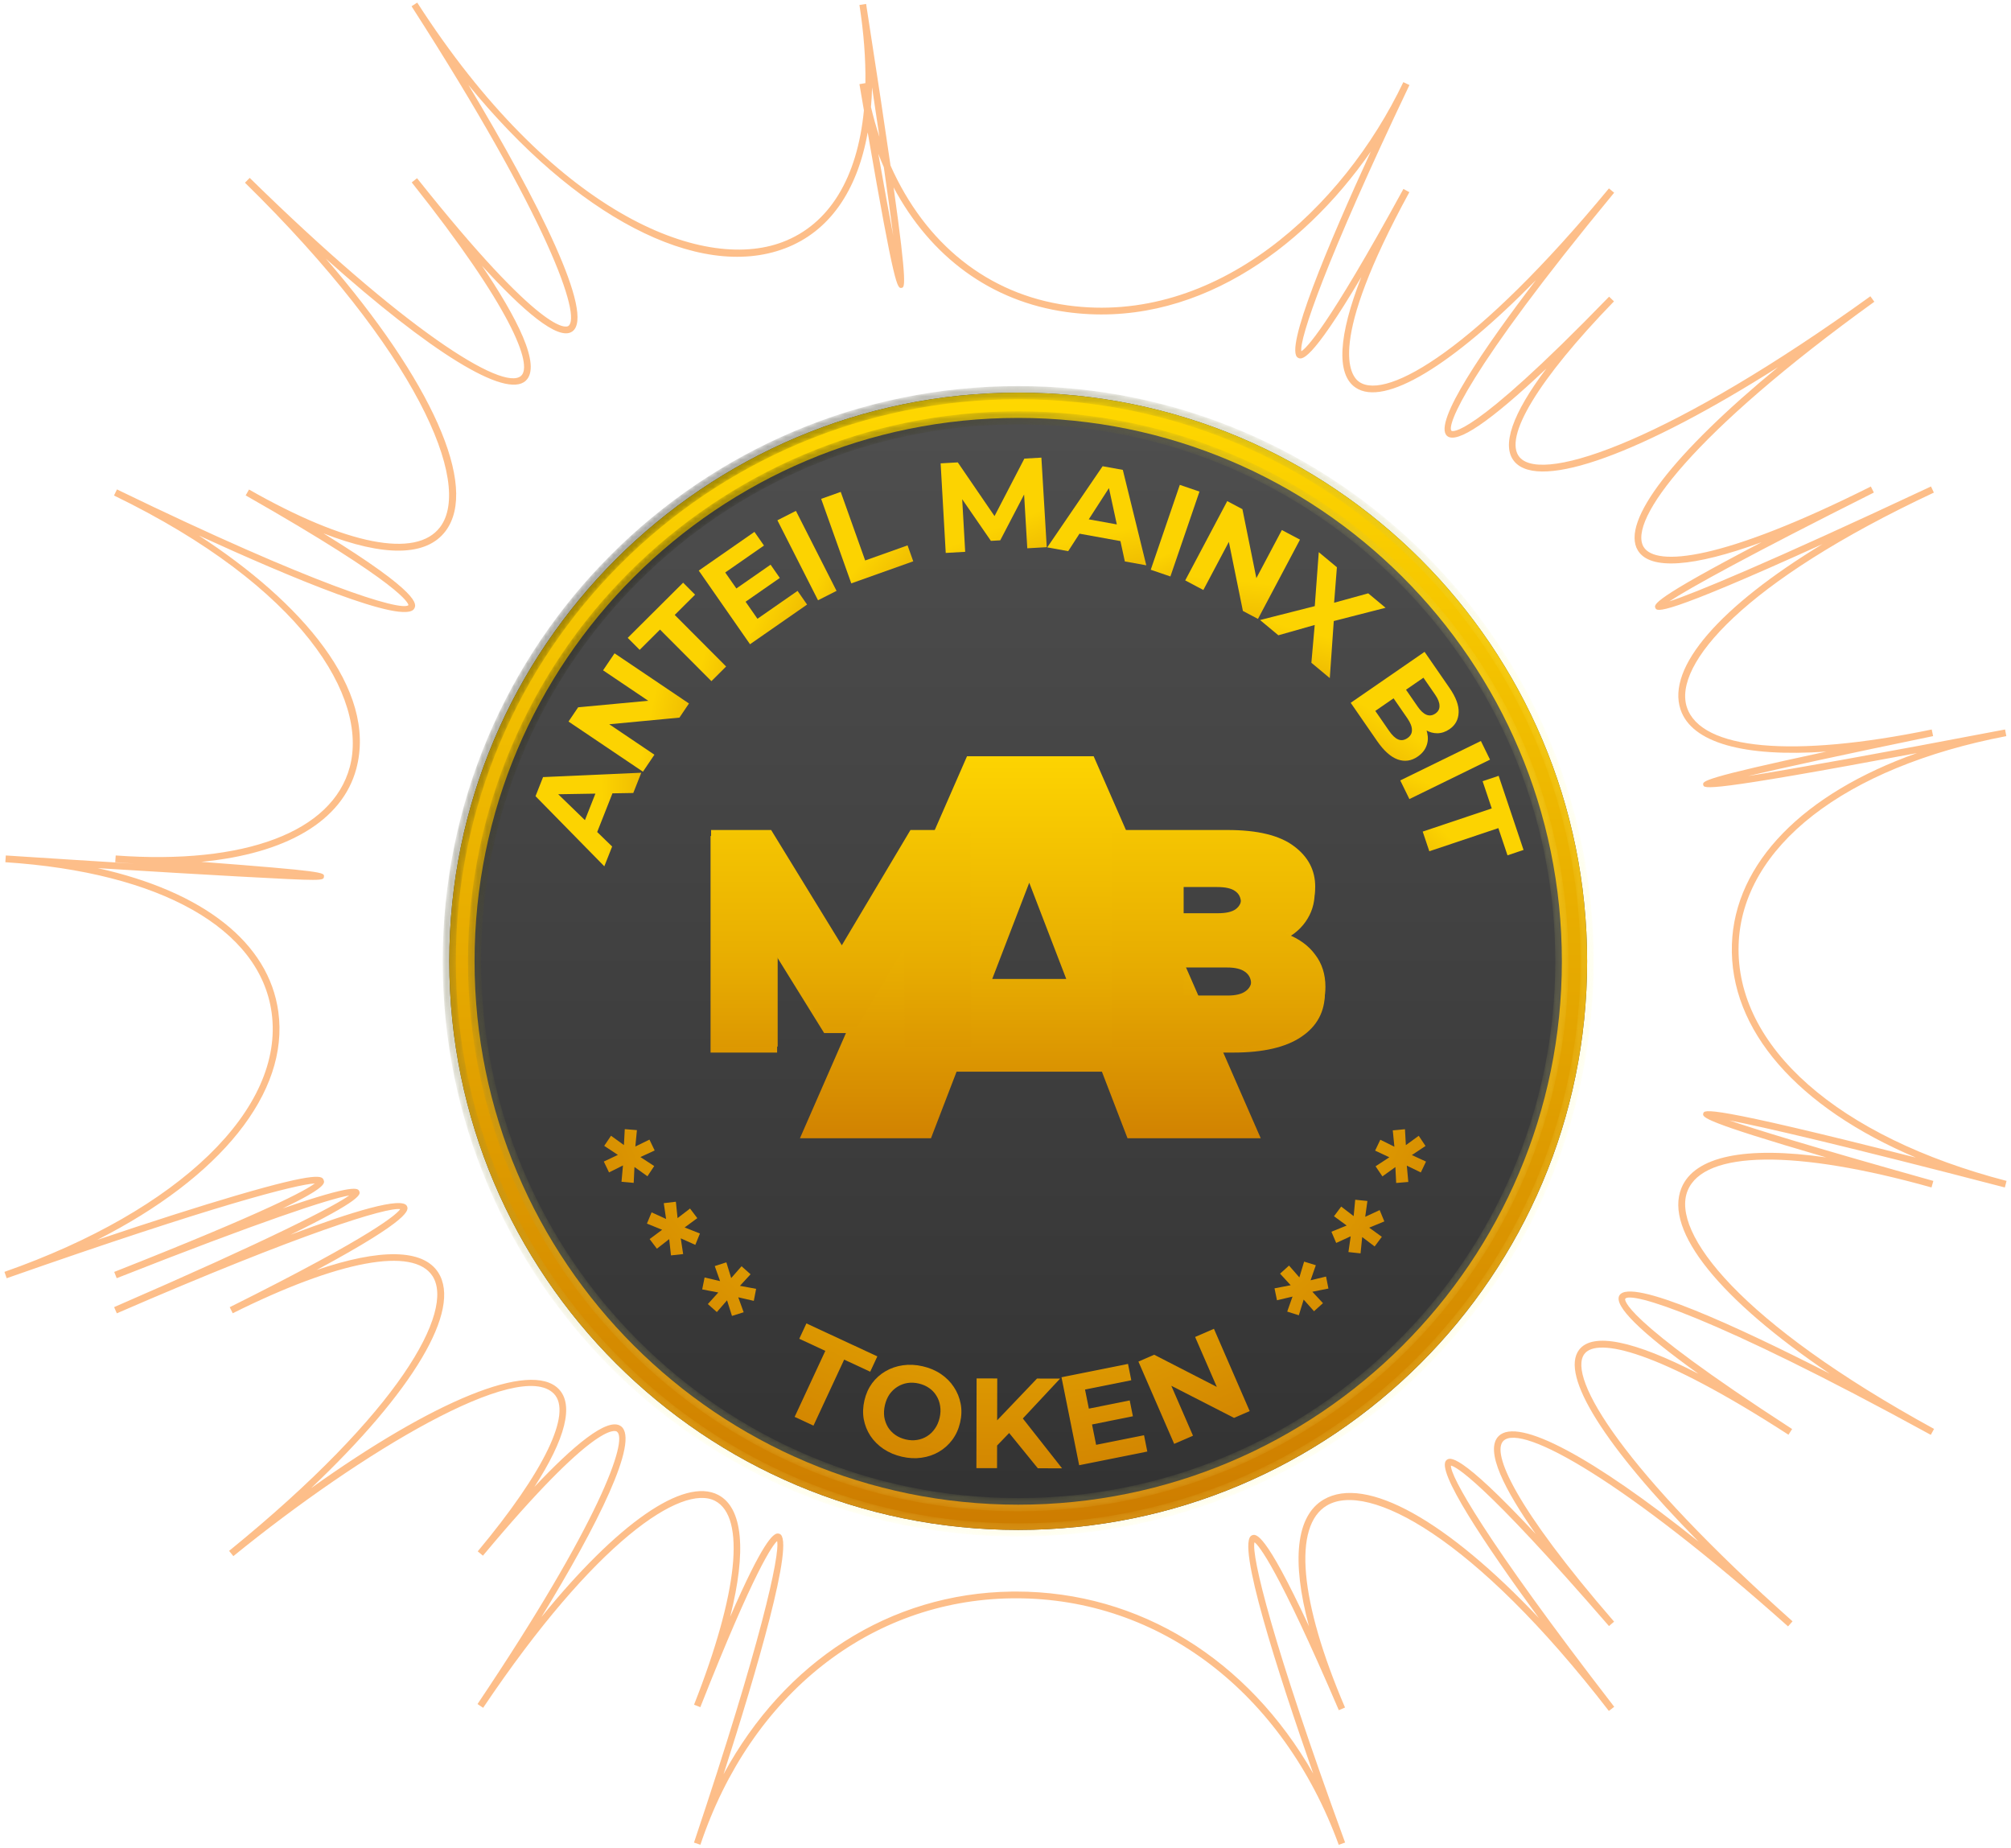 <svg width="444" height="408" viewBox="0 0 444 408" fill="none" xmlns="http://www.w3.org/2000/svg">
<path d="M224.805 337.732C294.178 337.732 350.415 281.532 350.415 212.205C350.415 142.878 294.178 86.677 224.805 86.677C155.433 86.677 99.195 142.878 99.195 212.205C99.195 281.532 155.433 337.732 224.805 337.732Z" fill="url(#paint0_linear_101_59)"/>
<path d="M350.415 212.205C350.415 281.531 294.178 337.732 224.806 337.732C155.433 337.732 99.195 281.531 99.195 212.205C99.195 142.877 155.433 86.677 224.806 86.677C294.178 86.677 350.415 142.877 350.415 212.205ZM104.775 212.205C104.775 278.451 158.514 332.156 224.806 332.156C291.096 332.156 344.835 278.451 344.835 212.205C344.835 145.957 291.096 92.253 224.806 92.253C158.514 92.253 104.775 145.957 104.775 212.205Z" fill="url(#paint1_linear_101_59)"/>
<mask id="mask0_101_59" style="mask-type:luminance" maskUnits="userSpaceOnUse" x="97" y="85" width="255" height="255">
<path d="M350.415 212.205C350.415 281.532 294.178 337.732 224.806 337.732C155.433 337.732 99.195 281.532 99.195 212.205C99.195 142.878 155.433 86.677 224.806 86.677C294.178 86.677 350.415 142.878 350.415 212.205ZM104.775 212.205C104.775 278.452 158.514 332.156 224.806 332.156C291.096 332.156 344.835 278.452 344.835 212.205C344.835 145.957 291.096 92.253 224.806 92.253C158.514 92.253 104.775 145.957 104.775 212.205Z" stroke="url(#paint2_linear_101_59)" stroke-width="2.907"/>
</mask>
<g mask="url(#mask0_101_59)">
<path d="M350.415 212.205C350.415 281.532 294.178 337.732 224.806 337.732C155.433 337.732 99.195 281.532 99.195 212.205C99.195 142.878 155.433 86.677 224.806 86.677C294.178 86.677 350.415 142.878 350.415 212.205ZM104.775 212.205C104.775 278.452 158.514 332.156 224.806 332.156C291.096 332.156 344.835 278.452 344.835 212.205C344.835 145.957 291.096 92.253 224.806 92.253C158.514 92.253 104.775 145.957 104.775 212.205Z" stroke="url(#paint3_linear_101_59)" stroke-width="2.907"/>
</g>
<g filter="url(#filter0_dd_101_59)">
<path d="M176.615 251.273L213.501 166.949H241.467L278.352 251.273H248.94L221.697 180.442H232.788L205.545 251.273H176.615ZM198.554 236.577L205.786 216.098H244.601L251.833 236.577H198.554Z" fill="url(#paint4_linear_101_59)"/>
<path d="M156.881 232.356V184.545H170.14L189.278 215.759H182.306L200.897 184.545H214.156L214.294 232.356H199.598L199.462 206.675H201.785L189.072 228.053H181.964L168.705 206.675H171.576V232.356H156.881Z" fill="url(#paint5_linear_101_59)"/>
<path d="M245.356 232.357V184.545H270.918C277.524 184.545 282.401 185.729 285.545 188.096C288.688 190.419 290.261 193.401 290.261 197.045C290.261 199.458 289.577 201.62 288.21 203.533C286.888 205.4 284.952 206.88 282.401 207.973C279.849 209.066 276.705 209.612 272.968 209.612L274.336 205.923C278.071 205.923 281.284 206.447 283.972 207.495C286.707 208.542 288.802 210.067 290.261 212.071C291.764 214.029 292.516 216.397 292.516 219.175C292.516 223.319 290.785 226.552 287.321 228.874C283.904 231.196 278.892 232.357 272.285 232.357H245.356ZM261.213 221.087H270.918C272.695 221.087 274.017 220.769 274.882 220.131C275.793 219.494 276.249 218.56 276.249 217.33C276.249 216.101 275.793 215.167 274.882 214.53C274.017 213.892 272.695 213.574 270.918 213.574H260.119V202.918H268.731C270.554 202.918 271.875 202.622 272.695 202.031C273.561 201.393 273.994 200.505 273.994 199.367C273.994 198.183 273.561 197.295 272.695 196.703C271.875 196.111 270.554 195.815 268.731 195.815H261.213V221.087Z" fill="url(#paint6_linear_101_59)"/>
</g>
<g filter="url(#filter1_d_101_59)">
<path d="M157 232.2V184.388H170.259L189.397 215.603H182.425L201.016 184.388H214.276L214.412 232.2H199.718L199.581 206.518H201.904L189.192 227.897H182.084L168.824 206.518H171.695V232.2H157Z" fill="url(#paint7_linear_101_59)"/>
<path d="M245.475 232.2V184.388H271.037C277.644 184.388 282.519 185.572 285.663 187.94C288.807 190.262 290.379 193.245 290.379 196.887C290.379 199.301 289.695 201.464 288.329 203.376C287.007 205.243 285.071 206.723 282.519 207.816C279.967 208.909 276.824 209.456 273.087 209.456L274.454 205.767C278.191 205.767 281.402 206.29 284.091 207.337C286.825 208.385 288.921 209.911 290.379 211.914C291.883 213.872 292.635 216.24 292.635 219.017C292.635 223.161 290.903 226.394 287.44 228.717C284.023 231.039 279.01 232.2 272.404 232.2H245.475ZM261.331 220.93H271.037C272.814 220.93 274.135 220.611 275.001 219.974C275.912 219.336 276.368 218.403 276.368 217.173C276.368 215.944 275.912 215.011 275.001 214.373C274.135 213.736 272.814 213.417 271.037 213.417H260.238V202.762H268.85C270.672 202.762 271.993 202.465 272.814 201.873C273.68 201.236 274.113 200.348 274.113 199.21C274.113 198.026 273.68 197.138 272.814 196.546C271.993 195.954 270.672 195.658 268.85 195.658H261.331V220.93Z" fill="url(#paint8_linear_101_59)"/>
</g>
<g filter="url(#filter2_dd_101_59)">
<path d="M133.426 191.238L118.236 175.755L119.9 171.544L141.587 170.58L139.82 175.053L120.884 175.37L121.55 173.686L135.152 186.869L133.426 191.238ZM131.098 185.574L128.306 183.165L132.049 173.691L135.745 173.811L131.098 185.574Z" fill="url(#paint9_linear_101_59)"/>
<path d="M141.952 170.354L125.521 159.282L127.643 156.138L146.01 154.423L144.982 155.948L133.151 147.975L135.684 144.222L152.115 155.295L150.01 158.415L131.626 160.153L132.655 158.628L144.485 166.602L141.952 170.354Z" fill="url(#paint10_linear_101_59)"/>
<path d="M157.07 150.366L145.72 138.982L141.228 143.455L138.59 140.81L150.824 128.628L153.462 131.274L148.969 135.747L160.319 147.131L157.07 150.366Z" fill="url(#paint11_linear_101_59)"/>
<path d="M162.3 130.1L170.132 124.655L172.169 127.581L164.337 133.026L162.3 130.1ZM167.235 136.595L176.089 130.439L178.191 133.458L165.595 142.216L154.277 125.958L166.572 117.411L168.673 120.43L160.121 126.376L167.235 136.595Z" fill="url(#paint12_linear_101_59)"/>
<path d="M180.608 132.51L171.639 114.85L175.728 112.775L184.698 130.435L180.608 132.51Z" fill="url(#paint13_linear_101_59)"/>
<path d="M187.95 128.78L181.301 110.124L185.621 108.586L191.017 123.724L200.378 120.392L201.632 123.91L187.95 128.78Z" fill="url(#paint14_linear_101_59)"/>
<path d="M208.805 122.061L207.678 102.288L211.465 102.072L220.684 115.547L218.677 115.661L226.164 101.236L229.923 101.021L231.107 120.791L226.81 121.036L226.03 107.846L226.821 107.801L220.84 119.279L218.777 119.396L211.388 108.68L212.349 108.625L213.101 121.816L208.805 122.061Z" fill="url(#paint15_linear_101_59)"/>
<path d="M231.217 120.833L243.444 102.92L247.901 103.727L253.085 124.794L248.349 123.937L244.339 105.44L246.122 105.763L235.842 121.67L231.217 120.833ZM236.32 117.444L238.139 114.237L248.168 116.054L248.773 119.7L236.32 117.444Z" fill="url(#paint16_linear_101_59)"/>
<path d="M254.068 125.772L260.486 107.034L264.825 108.519L258.408 127.256L254.068 125.772Z" fill="url(#paint17_linear_101_59)"/>
<path d="M261.68 128.125L270.956 110.623L274.308 112.398L277.962 130.469L276.336 129.608L283.015 117.007L287.018 119.126L277.741 136.627L274.414 134.866L270.736 116.782L272.361 117.643L265.682 130.244L261.68 128.125Z" fill="url(#paint18_linear_101_59)"/>
<path d="M278.199 136.871L292.267 133.3L290.129 135.866L291.166 121.89L295.169 125.222L294.406 134.934L292.713 133.561L302.086 130.98L305.915 134.167L292.518 137.597L294.619 135.075L293.6 149.692L289.533 146.306L290.433 136.119L292.043 137.459L282.246 140.239L278.199 136.871Z" fill="url(#paint19_linear_101_59)"/>
<path d="M298.217 155.147L314.526 143.896L320.027 151.859C321.442 153.908 322.115 155.713 322.046 157.273C321.988 158.849 321.322 160.076 320.048 160.954C319.194 161.543 318.303 161.848 317.377 161.869C316.466 161.878 315.588 161.636 314.743 161.142C313.897 160.648 313.147 159.928 312.493 158.981L313.753 158.764C314.462 159.789 314.918 160.815 315.123 161.843C315.344 162.859 315.278 163.81 314.925 164.695C314.584 165.594 313.94 166.372 312.992 167.025C311.594 167.99 310.119 168.194 308.566 167.639C307.027 167.072 305.519 165.718 304.039 163.575L298.217 155.147ZM303.649 156.935L306.688 161.335C307.364 162.313 308.029 162.943 308.682 163.226C309.362 163.513 310.052 163.416 310.751 162.933C311.434 162.462 311.762 161.857 311.735 161.12C311.733 160.388 311.394 159.533 310.719 158.555L307.486 153.875L310.235 151.978L313.018 156.006C313.65 156.922 314.288 157.513 314.932 157.78C315.601 158.052 316.261 157.963 316.914 157.513C317.551 157.073 317.853 156.498 317.821 155.787C317.815 155.081 317.495 154.27 316.862 153.354L314.273 149.605L303.649 156.935Z" fill="url(#paint20_linear_101_59)"/>
<path d="M309.158 172.281L326.959 163.574L328.975 167.691L311.174 176.398L309.158 172.281Z" fill="url(#paint21_linear_101_59)"/>
<path d="M314.111 183.574L329.356 178.459L327.337 172.451L330.88 171.263L336.376 187.624L332.834 188.813L330.815 182.805L315.571 187.919L314.111 183.574Z" fill="url(#paint22_linear_101_59)"/>
</g>
<g filter="url(#filter3_dd_101_59)">
<path d="M142.948 259.661L139.453 257.166L140.116 256.846L139.911 261.12L137.218 260.877L137.585 256.807L137.986 257.055L134.464 258.81L133.311 256.412L136.869 254.734L136.811 255.201L133.402 252.947L134.905 250.717L138.374 253.226L137.711 253.545L137.941 249.258L140.622 249.477L140.23 253.558L139.854 253.299L143.389 251.569L144.542 253.966L140.971 255.619L141.003 255.164L144.439 257.407L142.948 259.661Z" fill="url(#paint23_linear_101_59)"/>
</g>
<g filter="url(#filter4_dd_101_59)">
<path d="M153.518 274.806L149.599 273.05L150.186 272.606L150.831 276.836L148.142 277.13L147.696 273.069L148.138 273.231L145.034 275.649L143.428 273.528L146.584 271.178L146.62 271.647L142.832 270.112L143.864 267.63L147.761 269.402L147.174 269.846L146.551 265.599L149.223 265.283L149.646 269.361L149.227 269.181L152.348 266.786L153.954 268.908L150.78 271.235L150.722 270.782L154.533 272.301L153.518 274.806Z" fill="url(#paint24_linear_101_59)"/>
</g>
<g filter="url(#filter5_dd_101_59)">
<path d="M166.43 287.168L162.244 286.205L162.734 285.657L164.188 289.681L161.607 290.49L160.381 286.593L160.847 286.667L158.27 289.639L156.284 287.87L158.924 284.954L159.05 285.407L155.035 284.635L155.566 282L159.733 282.983L159.243 283.532L157.808 279.487L160.367 278.658L161.574 282.577L161.128 282.482L163.726 279.528L165.712 281.298L163.051 284.196L162.906 283.763L166.939 284.514L166.43 287.168Z" fill="url(#paint25_linear_101_59)"/>
</g>
<g filter="url(#filter6_dd_101_59)">
<path d="M175.444 312.778L182.22 298.204L176.469 295.534L178.043 292.146L193.705 299.419L192.131 302.806L186.379 300.135L179.603 314.709L175.444 312.778Z" fill="url(#paint26_linear_101_59)"/>
</g>
<g filter="url(#filter7_dd_101_59)">
<path d="M199.13 321.572C197.604 321.219 196.245 320.642 195.055 319.845C193.883 319.051 192.923 318.092 192.175 316.971C191.446 315.854 190.956 314.627 190.704 313.291C190.47 311.959 190.519 310.576 190.851 309.143C191.183 307.71 191.747 306.446 192.543 305.353C193.357 304.263 194.347 303.379 195.511 302.7C196.676 302.02 197.96 301.582 199.362 301.384C200.764 301.186 202.219 301.261 203.726 301.609C205.252 301.962 206.592 302.534 207.747 303.323C208.919 304.117 209.869 305.074 210.599 306.191C211.346 307.312 211.846 308.541 212.098 309.877C212.355 311.196 212.315 312.58 211.978 314.032C211.647 315.466 211.071 316.736 210.252 317.843C209.438 318.933 208.449 319.817 207.284 320.496C206.142 321.161 204.87 321.593 203.468 321.791C202.084 321.993 200.638 321.92 199.13 321.572ZM199.984 317.762C200.848 317.962 201.672 317.998 202.458 317.869C203.262 317.746 204.003 317.472 204.682 317.048C205.362 316.625 205.936 316.071 206.405 315.385C206.892 314.704 207.242 313.904 207.455 312.985C207.668 312.067 207.705 311.194 207.567 310.368C207.447 309.547 207.175 308.797 206.752 308.118C206.347 307.443 205.81 306.874 205.143 306.41C204.475 305.946 203.71 305.613 202.845 305.413C201.981 305.214 201.147 305.175 200.344 305.299C199.558 305.427 198.826 305.703 198.146 306.126C197.467 306.55 196.883 307.102 196.397 307.783C195.927 308.469 195.587 309.271 195.374 310.189C195.165 311.09 195.119 311.96 195.234 312.8C195.372 313.625 195.644 314.376 196.05 315.05C196.474 315.73 197.019 316.301 197.686 316.766C198.354 317.23 199.12 317.561 199.984 317.762Z" fill="url(#paint27_linear_101_59)"/>
</g>
<g filter="url(#filter8_dd_101_59)">
<path d="M219.69 319.573L219.447 314.282L228.955 304.316L234.051 304.327L225.48 313.503L222.925 316.214L219.69 319.573ZM215.574 324.09L215.62 304.285L220.178 304.296L220.132 324.101L215.574 324.09ZM229.136 324.121L222.106 315.476L225.114 312.229L234.487 324.133L229.136 324.121Z" fill="url(#paint28_linear_101_59)"/>
</g>
<g filter="url(#filter9_dd_101_59)">
<path d="M240.07 311.024L249.425 309.147L250.127 312.642L240.772 314.519L240.07 311.024ZM242.008 318.946L252.584 316.825L253.308 320.43L238.263 323.448L234.363 304.03L249.048 301.086L249.772 304.691L239.557 306.741L242.008 318.946Z" fill="url(#paint29_linear_101_59)"/>
</g>
<g filter="url(#filter10_dd_101_59)">
<path d="M259.242 318.736L251.348 300.57L254.828 299.059L271.236 307.484L269.548 308.217L263.865 295.137L268.02 293.334L275.913 311.5L272.459 312.999L256.025 304.586L257.713 303.853L263.397 316.933L259.242 318.736Z" fill="url(#paint30_linear_101_59)"/>
</g>
<g filter="url(#filter11_dd_101_59)">
<path d="M290.516 279.299L289.105 283.354L288.612 282.808L292.772 281.798L293.299 284.449L289.289 285.246L289.412 284.792L292.092 287.673L290.116 289.456L287.5 286.517L287.965 286.441L286.763 290.346L284.198 289.534L285.627 285.5L286.121 286.046L281.941 287.034L281.395 284.403L285.422 283.626L285.28 284.06L282.622 281.16L284.598 279.378L287.192 282.335L286.746 282.432L287.93 278.506L290.516 279.299Z" fill="url(#paint31_linear_101_59)"/>
</g>
<g filter="url(#filter12_dd_101_59)">
<path d="M301.904 265.119L301.316 269.371L300.725 268.932L304.608 267.127L305.643 269.625L301.866 271.191L301.899 270.721L305.09 273.023L303.502 275.157L300.362 272.786L300.802 272.62L300.388 276.685L297.714 276.391L298.326 272.155L298.917 272.594L295.011 274.381L293.959 271.907L297.758 270.359L297.703 270.811L294.528 268.487L296.117 266.353L299.241 268.745L298.822 268.928L299.214 264.846L301.904 265.119Z" fill="url(#paint32_linear_101_59)"/>
</g>
<g filter="url(#filter13_dd_101_59)">
<path d="M310.197 249.275L310.437 253.56L309.773 253.243L313.237 250.727L314.733 252.978L311.328 255.24L311.27 254.773L314.844 256.418L313.697 258.818L310.158 257.096L310.56 256.849L310.936 260.917L308.256 261.142L308.04 256.868L308.704 257.185L305.215 259.69L303.707 257.464L307.136 255.213L307.17 255.668L303.607 253.998L304.755 251.599L308.282 253.345L307.906 253.606L307.505 249.525L310.197 249.275Z" fill="url(#paint33_linear_101_59)"/>
</g>
<path d="M295.578 407.25C283.272 373.601 256.026 352.826 224.324 352.826C223.996 352.826 223.673 352.828 223.343 352.832C192.079 353.254 165.751 374.099 154.637 407.23L153.222 406.756C168.002 362.694 172.236 343.203 171.577 340.196C170.613 341.058 166.722 346.201 154.623 376.857L153.236 376.31C162.941 351.712 164.682 334.894 157.891 331.327C150.587 327.492 131.438 340.142 106.67 376.999L105.43 376.167C132.517 335.859 138.691 317.896 136.219 316.041C135.787 315.721 131.358 313.782 106.625 343.416L105.478 342.461C120.157 324.876 126.434 311.862 122.273 307.646C114.588 299.842 80.08 320.308 51.523 343.518L50.581 342.359C88.461 311.575 100.419 289.335 95.497 281.7C91.285 275.168 74.793 278.231 51.383 289.902L50.718 288.565C83.053 272.443 87.695 267.919 88.358 266.92C85.571 266.421 67.19 271.96 25.79 289.918L25.195 288.549C60.246 273.345 73.768 266.275 77.104 263.901C72.847 264.595 57.635 269.597 25.766 282.162L25.219 280.775C59.474 267.27 67.588 262.693 69.503 261.248C65.562 261.459 47.866 265.893 1.474 282.172L0.982 280.765C39.72 267.171 62.875 244.714 59.975 223.553C57.432 204.987 35.453 192.57 1.181 190.335L1.279 188.846C12.007 189.546 21.441 190.142 29.617 190.641C28.27 190.542 26.878 190.438 25.439 190.335L25.549 188.846C54.074 190.932 73.38 183.643 77.222 169.339C81.326 154.045 66.822 129.576 25.171 109.384L25.822 108.039C69.66 129.293 88.55 135.008 90.175 133.593C90.169 133.286 89.414 129.377 54.241 109.36L54.98 108.063C76.519 120.323 91.902 123.346 97.171 116.354C104.449 106.711 91.988 77.501 54.088 40.334L55.133 39.269C89.209 72.689 111.069 86.537 115.05 82.961C117.683 80.588 112.94 67.982 90.905 40.266L92.075 39.337C119.924 74.363 125.015 72.307 125.497 71.95C128.341 69.914 121.455 48.952 90.865 1.384L92.119 0.575C121.763 46.673 154.723 60.295 172.791 53.428C183.127 49.504 189.281 39.289 190.74 24.36C190.425 22.521 190.097 20.59 189.752 18.576L191.07 18.353C191.148 13.069 190.714 7.297 189.752 1.097L191.225 0.868C193.612 16.223 195.355 27.809 196.615 36.55C204.292 53.807 218.087 64.958 235.641 67.402C268.481 71.964 296.571 45.949 309.836 18.132L311.186 18.773C292.678 57.582 286.848 74.882 287.318 77.533C288.299 76.97 292.885 72.766 309.856 41.709L311.166 42.424C292.891 75.865 298.093 82.947 300.122 84.324C306.238 88.458 326.087 76.864 355.23 41.59L356.38 42.543C323.544 82.288 319.356 94.103 320.481 95.108C320.524 95.138 324.103 97.633 355.269 65.49L356.342 66.527C339.6 83.795 331.815 96.662 335.517 100.943C340.758 107.006 369.673 96.608 412.953 65.404L413.827 66.612C373.791 95.482 359.358 114.903 362.89 120.733C365.539 125.11 380.115 123.91 413.054 107.398L413.723 108.731C386.577 122.339 373.075 129.779 368.573 132.751C373.996 130.995 390.096 124.377 426.336 107.388L426.969 108.741C384.965 128.432 369.319 146.737 372.446 156.143C375.571 165.545 395.778 167.378 426.499 161.037L426.802 162.498C406.618 166.662 393.567 169.514 385.942 171.309C396.011 169.713 414.665 166.393 442.686 161.035L442.967 162.5C407.217 169.337 384.571 186.973 383.864 208.53C383.128 231.023 405.794 251.008 443.017 260.686L442.64 262.133C407.274 252.936 389.471 248.816 381.812 247.325C387.328 249.218 399.59 253.042 426.855 260.692L426.451 262.131C396.364 253.686 376.229 253.945 372.609 262.828C368.823 272.103 384.177 291.968 427.011 315.434L426.294 316.744C377.674 290.107 359.827 285.008 358.82 286.726C358.798 286.762 357.162 290.539 395.679 315.462L394.867 316.714C365.918 297.983 352.614 295.209 349.826 298.873C345.877 304.055 358.569 324.739 395.77 357.91L394.775 359.026C358.786 326.932 335.935 314.14 331.933 318.069C329.292 320.673 334.323 332.525 356.368 357.981L355.242 358.956C327.047 326.401 321.319 323.712 320.351 323.537C320.178 325.686 327.379 339.201 356.396 376.776L355.214 377.689C325.313 338.966 302 327.028 292.99 332.322C285.411 336.772 286.896 353.453 296.963 376.939L295.592 377.526C281.988 345.785 277.9 341.135 276.976 340.456C276.226 343.235 280.833 362.599 296.979 406.74L295.578 407.25ZM171.714 338.52C171.881 338.52 172.015 338.568 172.132 338.611C175.639 339.891 166.907 369.388 159.758 391.64C173.215 366.778 196.478 351.706 223.323 351.344C223.657 351.338 223.994 351.336 224.326 351.336C251.562 351.336 275.553 366.321 289.937 391.508C282.207 369.447 272.8 340.363 276.393 338.936C277.281 338.582 279.169 337.861 288.998 358.994C285.107 344.481 286.146 334.611 292.236 331.032C301.587 325.543 319.575 335.789 339.753 357.175C327.791 340.831 316.818 324.405 319.366 322.321C320.071 321.745 321.896 320.257 339.056 338.613C332.329 329.08 327.674 320.171 330.888 317.007C335.181 312.781 351.735 321.7 375.019 340.313C354.447 319.425 344.356 303.592 348.642 297.969C351.633 294.044 360.763 295.937 374.97 303.259C362.064 293.99 356.215 288.191 357.542 285.961C359.965 281.895 383.95 293.003 403.943 303.214C379.846 286.945 367.367 271.739 371.232 262.265C374.106 255.217 385.407 252.942 403.196 255.5C375.612 247.455 375.839 246.611 376.06 245.789C376.285 244.959 376.634 243.763 422.992 255.539C396.911 244.495 381.759 227.374 382.38 208.486C382.969 190.472 398.175 175.144 423.231 166.242C376.393 175.005 376.218 174.117 376.048 173.258C375.885 172.436 375.758 171.803 403.224 165.917C385.074 167.177 373.487 163.987 371.035 156.615C367.93 147.276 379.822 133.819 402.352 120.124C366.535 136.385 365.854 134.976 365.498 134.239C365.125 133.475 364.606 132.398 388.928 119.698C373.901 125.197 364.286 125.924 361.613 121.507C357.743 115.12 369.564 99.988 392.554 81.056C362.737 99.976 340 108.411 334.385 101.919C331.396 98.461 333.883 91.354 341.413 81.357C328.967 93.125 321.609 98.119 319.481 96.218C316.281 93.354 327.825 76.614 339.094 61.851C320.698 80.624 305.639 89.879 299.282 85.556C294.971 82.638 295.506 74.052 300.558 61.163C289.197 80.306 287.364 79.382 286.587 78.978C283.395 77.348 293.249 53.958 302.663 33.438C287.401 55.459 263.082 72.737 235.43 68.875C218.807 66.562 205.466 56.7 197.296 41.371C200.377 63.334 199.728 63.438 199.051 63.547C198.128 63.702 197.535 63.734 191.574 29.232C189.285 42.195 183.069 51.122 173.316 54.824C154.106 62.116 126.934 47.587 103.42 18.743C118.845 44.426 131.438 69.532 126.365 73.164C123.264 75.398 115.275 68.396 106.412 58.669C114.001 69.904 119.697 80.783 116.051 84.069C111.62 88.072 95.011 77.716 71.949 57.108C95.158 83.94 105.832 107.356 98.363 117.254C94.131 122.859 84.789 122.956 71.418 117.742C93.162 131.115 91.93 133.451 91.472 134.319C89.46 138.14 63.747 127.305 43.934 118.231C66.454 132.854 83.374 152.17 78.661 169.725C75.57 181.239 63.194 188.454 44.435 190.249C71.605 192.311 71.589 192.604 71.527 193.469C71.458 194.464 71.46 194.504 52.832 193.493C44.559 193.043 33.954 192.414 21.576 191.64C44.865 196.815 59.358 208.076 61.452 223.352C63.902 241.241 48.639 259.928 21.457 273.715C33.574 269.631 43.997 266.299 52.187 263.897C70.709 258.465 71.145 259.663 71.468 260.529C71.695 261.14 72.069 262.143 62.418 266.763C78.581 261.186 79.057 262.328 79.329 262.989C79.588 263.616 80.078 264.806 64.139 272.571C77.795 267.44 88.835 264.088 89.844 266.243C90.22 267.051 91.106 268.944 69.913 280.355C83.913 275.576 93.379 275.668 96.749 280.894C102.069 289.15 91.048 307.33 68.679 328.517C95.749 309.173 117.126 300.312 123.329 306.597C126.771 310.084 124.866 317.57 118.001 328.22C126.418 319.293 134.181 312.67 137.108 314.847C141.282 317.978 131.898 336.756 119.546 356.954C136.161 336.482 150.931 325.989 158.58 330.005C164.025 332.867 164.859 342.355 161.217 356.887C168.404 340.369 170.687 338.52 171.714 338.52ZM193.924 33.971C195.274 41.644 196.356 47.549 197.2 51.94C196.697 48.031 196.012 43.027 195.134 36.899C194.714 35.945 194.31 34.964 193.924 33.971ZM192.3 23.631C192.837 25.894 193.458 28.088 194.163 30.207C193.669 26.844 193.128 23.203 192.541 19.296C192.501 20.777 192.421 22.224 192.3 23.631Z" fill="#FD7E14" fill-opacity="0.5"/>
<defs>
<filter id="filter0_dd_101_59" x="155.718" y="165.786" width="137.96" height="86.65" filterUnits="userSpaceOnUse" color-interpolation-filters="sRGB">
<feFlood flood-opacity="0" result="BackgroundImageFix"/>
<feColorMatrix in="SourceAlpha" type="matrix" values="0 0 0 0 0 0 0 0 0 0 0 0 0 0 0 0 0 0 127 0" result="hardAlpha"/>
<feOffset dx="-0.872" dy="-0.872"/>
<feGaussianBlur stdDeviation="0.145"/>
<feComposite in2="hardAlpha" operator="out"/>
<feColorMatrix type="matrix" values="0 0 0 0 1 0 0 0 0 1 0 0 0 0 0.333 0 0 0 1 0"/>
<feBlend mode="normal" in2="BackgroundImageFix" result="effect1_dropShadow_101_59"/>
<feColorMatrix in="SourceAlpha" type="matrix" values="0 0 0 0 0 0 0 0 0 0 0 0 0 0 0 0 0 0 127 0" result="hardAlpha"/>
<feOffset dx="0.872" dy="0.872"/>
<feGaussianBlur stdDeviation="0.145"/>
<feComposite in2="hardAlpha" operator="out"/>
<feColorMatrix type="matrix" values="0 0 0 0 0 0 0 0 0 0 0 0 0 0 0 0 0 0 1 0"/>
<feBlend mode="normal" in2="effect1_dropShadow_101_59" result="effect2_dropShadow_101_59"/>
<feBlend mode="normal" in="SourceGraphic" in2="effect2_dropShadow_101_59" result="shape"/>
</filter>
<filter id="filter1_d_101_59" x="155.256" y="181.481" width="139.123" height="51.3" filterUnits="userSpaceOnUse" color-interpolation-filters="sRGB">
<feFlood flood-opacity="0" result="BackgroundImageFix"/>
<feColorMatrix in="SourceAlpha" type="matrix" values="0 0 0 0 0 0 0 0 0 0 0 0 0 0 0 0 0 0 127 0" result="hardAlpha"/>
<feOffset dy="-1.163"/>
<feGaussianBlur stdDeviation="0.872"/>
<feComposite in2="hardAlpha" operator="out"/>
<feColorMatrix type="matrix" values="0 0 0 0 0 0 0 0 0 0 0 0 0 0 0 0 0 0 0.25 0"/>
<feBlend mode="normal" in2="BackgroundImageFix" result="effect1_dropShadow_101_59"/>
<feBlend mode="normal" in="SourceGraphic" in2="effect1_dropShadow_101_59" result="shape"/>
</filter>
<filter id="filter2_dd_101_59" x="117.073" y="99.859" width="220.466" height="92.543" filterUnits="userSpaceOnUse" color-interpolation-filters="sRGB">
<feFlood flood-opacity="0" result="BackgroundImageFix"/>
<feColorMatrix in="SourceAlpha" type="matrix" values="0 0 0 0 0 0 0 0 0 0 0 0 0 0 0 0 0 0 127 0" result="hardAlpha"/>
<feOffset dx="-0.872" dy="-0.872"/>
<feGaussianBlur stdDeviation="0.145"/>
<feComposite in2="hardAlpha" operator="out"/>
<feColorMatrix type="matrix" values="0 0 0 0 1 0 0 0 0 1 0 0 0 0 0.333 0 0 0 1 0"/>
<feBlend mode="normal" in2="BackgroundImageFix" result="effect1_dropShadow_101_59"/>
<feColorMatrix in="SourceAlpha" type="matrix" values="0 0 0 0 0 0 0 0 0 0 0 0 0 0 0 0 0 0 127 0" result="hardAlpha"/>
<feOffset dx="0.872" dy="0.872"/>
<feGaussianBlur stdDeviation="0.145"/>
<feComposite in2="hardAlpha" operator="out"/>
<feColorMatrix type="matrix" values="0 0 0 0 0 0 0 0 0 0 0 0 0 0 0 0 0 0 1 0"/>
<feBlend mode="normal" in2="effect1_dropShadow_101_59" result="effect2_dropShadow_101_59"/>
<feBlend mode="normal" in="SourceGraphic" in2="effect2_dropShadow_101_59" result="shape"/>
</filter>
<filter id="filter3_dd_101_59" x="132.148" y="248.095" width="13.557" height="14.188" filterUnits="userSpaceOnUse" color-interpolation-filters="sRGB">
<feFlood flood-opacity="0" result="BackgroundImageFix"/>
<feColorMatrix in="SourceAlpha" type="matrix" values="0 0 0 0 0 0 0 0 0 0 0 0 0 0 0 0 0 0 127 0" result="hardAlpha"/>
<feOffset dx="-0.872" dy="-0.872"/>
<feGaussianBlur stdDeviation="0.145"/>
<feComposite in2="hardAlpha" operator="out"/>
<feColorMatrix type="matrix" values="0 0 0 0 1 0 0 0 0 1 0 0 0 0 0.333 0 0 0 1 0"/>
<feBlend mode="normal" in2="BackgroundImageFix" result="effect1_dropShadow_101_59"/>
<feColorMatrix in="SourceAlpha" type="matrix" values="0 0 0 0 0 0 0 0 0 0 0 0 0 0 0 0 0 0 127 0" result="hardAlpha"/>
<feOffset dx="0.872" dy="0.872"/>
<feGaussianBlur stdDeviation="0.145"/>
<feComposite in2="hardAlpha" operator="out"/>
<feColorMatrix type="matrix" values="0 0 0 0 0 0 0 0 0 0 0 0 0 0 0 0 0 0 1 0"/>
<feBlend mode="normal" in2="effect1_dropShadow_101_59" result="effect2_dropShadow_101_59"/>
<feBlend mode="normal" in="SourceGraphic" in2="effect2_dropShadow_101_59" result="shape"/>
</filter>
<filter id="filter4_dd_101_59" x="141.669" y="264.12" width="14.027" height="14.173" filterUnits="userSpaceOnUse" color-interpolation-filters="sRGB">
<feFlood flood-opacity="0" result="BackgroundImageFix"/>
<feColorMatrix in="SourceAlpha" type="matrix" values="0 0 0 0 0 0 0 0 0 0 0 0 0 0 0 0 0 0 127 0" result="hardAlpha"/>
<feOffset dx="-0.872" dy="-0.872"/>
<feGaussianBlur stdDeviation="0.145"/>
<feComposite in2="hardAlpha" operator="out"/>
<feColorMatrix type="matrix" values="0 0 0 0 1 0 0 0 0 1 0 0 0 0 0.333 0 0 0 1 0"/>
<feBlend mode="normal" in2="BackgroundImageFix" result="effect1_dropShadow_101_59"/>
<feColorMatrix in="SourceAlpha" type="matrix" values="0 0 0 0 0 0 0 0 0 0 0 0 0 0 0 0 0 0 127 0" result="hardAlpha"/>
<feOffset dx="0.872" dy="0.872"/>
<feGaussianBlur stdDeviation="0.145"/>
<feComposite in2="hardAlpha" operator="out"/>
<feColorMatrix type="matrix" values="0 0 0 0 0 0 0 0 0 0 0 0 0 0 0 0 0 0 1 0"/>
<feBlend mode="normal" in2="effect1_dropShadow_101_59" result="effect2_dropShadow_101_59"/>
<feBlend mode="normal" in="SourceGraphic" in2="effect2_dropShadow_101_59" result="shape"/>
</filter>
<filter id="filter5_dd_101_59" x="153.872" y="277.495" width="14.23" height="14.158" filterUnits="userSpaceOnUse" color-interpolation-filters="sRGB">
<feFlood flood-opacity="0" result="BackgroundImageFix"/>
<feColorMatrix in="SourceAlpha" type="matrix" values="0 0 0 0 0 0 0 0 0 0 0 0 0 0 0 0 0 0 127 0" result="hardAlpha"/>
<feOffset dx="-0.872" dy="-0.872"/>
<feGaussianBlur stdDeviation="0.145"/>
<feComposite in2="hardAlpha" operator="out"/>
<feColorMatrix type="matrix" values="0 0 0 0 1 0 0 0 0 1 0 0 0 0 0.333 0 0 0 1 0"/>
<feBlend mode="normal" in2="BackgroundImageFix" result="effect1_dropShadow_101_59"/>
<feColorMatrix in="SourceAlpha" type="matrix" values="0 0 0 0 0 0 0 0 0 0 0 0 0 0 0 0 0 0 127 0" result="hardAlpha"/>
<feOffset dx="0.872" dy="0.872"/>
<feGaussianBlur stdDeviation="0.145"/>
<feComposite in2="hardAlpha" operator="out"/>
<feColorMatrix type="matrix" values="0 0 0 0 0 0 0 0 0 0 0 0 0 0 0 0 0 0 1 0"/>
<feBlend mode="normal" in2="effect1_dropShadow_101_59" result="effect2_dropShadow_101_59"/>
<feBlend mode="normal" in="SourceGraphic" in2="effect2_dropShadow_101_59" result="shape"/>
</filter>
<filter id="filter6_dd_101_59" x="174.281" y="290.983" width="20.587" height="24.889" filterUnits="userSpaceOnUse" color-interpolation-filters="sRGB">
<feFlood flood-opacity="0" result="BackgroundImageFix"/>
<feColorMatrix in="SourceAlpha" type="matrix" values="0 0 0 0 0 0 0 0 0 0 0 0 0 0 0 0 0 0 127 0" result="hardAlpha"/>
<feOffset dx="-0.872" dy="-0.872"/>
<feGaussianBlur stdDeviation="0.145"/>
<feComposite in2="hardAlpha" operator="out"/>
<feColorMatrix type="matrix" values="0 0 0 0 1 0 0 0 0 1 0 0 0 0 0.333 0 0 0 1 0"/>
<feBlend mode="normal" in2="BackgroundImageFix" result="effect1_dropShadow_101_59"/>
<feColorMatrix in="SourceAlpha" type="matrix" values="0 0 0 0 0 0 0 0 0 0 0 0 0 0 0 0 0 0 127 0" result="hardAlpha"/>
<feOffset dx="0.872" dy="0.872"/>
<feGaussianBlur stdDeviation="0.145"/>
<feComposite in2="hardAlpha" operator="out"/>
<feColorMatrix type="matrix" values="0 0 0 0 0 0 0 0 0 0 0 0 0 0 0 0 0 0 1 0"/>
<feBlend mode="normal" in2="effect1_dropShadow_101_59" result="effect2_dropShadow_101_59"/>
<feBlend mode="normal" in="SourceGraphic" in2="effect2_dropShadow_101_59" result="shape"/>
</filter>
<filter id="filter7_dd_101_59" x="189.396" y="300.113" width="24.032" height="22.952" filterUnits="userSpaceOnUse" color-interpolation-filters="sRGB">
<feFlood flood-opacity="0" result="BackgroundImageFix"/>
<feColorMatrix in="SourceAlpha" type="matrix" values="0 0 0 0 0 0 0 0 0 0 0 0 0 0 0 0 0 0 127 0" result="hardAlpha"/>
<feOffset dx="-0.872" dy="-0.872"/>
<feGaussianBlur stdDeviation="0.145"/>
<feComposite in2="hardAlpha" operator="out"/>
<feColorMatrix type="matrix" values="0 0 0 0 1 0 0 0 0 1 0 0 0 0 0.333 0 0 0 1 0"/>
<feBlend mode="normal" in2="BackgroundImageFix" result="effect1_dropShadow_101_59"/>
<feColorMatrix in="SourceAlpha" type="matrix" values="0 0 0 0 0 0 0 0 0 0 0 0 0 0 0 0 0 0 127 0" result="hardAlpha"/>
<feOffset dx="0.872" dy="0.872"/>
<feGaussianBlur stdDeviation="0.145"/>
<feComposite in2="hardAlpha" operator="out"/>
<feColorMatrix type="matrix" values="0 0 0 0 0 0 0 0 0 0 0 0 0 0 0 0 0 0 1 0"/>
<feBlend mode="normal" in2="effect1_dropShadow_101_59" result="effect2_dropShadow_101_59"/>
<feBlend mode="normal" in="SourceGraphic" in2="effect2_dropShadow_101_59" result="shape"/>
</filter>
<filter id="filter8_dd_101_59" x="214.411" y="303.123" width="21.238" height="22.174" filterUnits="userSpaceOnUse" color-interpolation-filters="sRGB">
<feFlood flood-opacity="0" result="BackgroundImageFix"/>
<feColorMatrix in="SourceAlpha" type="matrix" values="0 0 0 0 0 0 0 0 0 0 0 0 0 0 0 0 0 0 127 0" result="hardAlpha"/>
<feOffset dx="-0.872" dy="-0.872"/>
<feGaussianBlur stdDeviation="0.145"/>
<feComposite in2="hardAlpha" operator="out"/>
<feColorMatrix type="matrix" values="0 0 0 0 1 0 0 0 0 1 0 0 0 0 0.333 0 0 0 1 0"/>
<feBlend mode="normal" in2="BackgroundImageFix" result="effect1_dropShadow_101_59"/>
<feColorMatrix in="SourceAlpha" type="matrix" values="0 0 0 0 0 0 0 0 0 0 0 0 0 0 0 0 0 0 127 0" result="hardAlpha"/>
<feOffset dx="0.872" dy="0.872"/>
<feGaussianBlur stdDeviation="0.145"/>
<feComposite in2="hardAlpha" operator="out"/>
<feColorMatrix type="matrix" values="0 0 0 0 0 0 0 0 0 0 0 0 0 0 0 0 0 0 1 0"/>
<feBlend mode="normal" in2="effect1_dropShadow_101_59" result="effect2_dropShadow_101_59"/>
<feBlend mode="normal" in="SourceGraphic" in2="effect2_dropShadow_101_59" result="shape"/>
</filter>
<filter id="filter9_dd_101_59" x="233.2" y="299.923" width="21.27" height="24.688" filterUnits="userSpaceOnUse" color-interpolation-filters="sRGB">
<feFlood flood-opacity="0" result="BackgroundImageFix"/>
<feColorMatrix in="SourceAlpha" type="matrix" values="0 0 0 0 0 0 0 0 0 0 0 0 0 0 0 0 0 0 127 0" result="hardAlpha"/>
<feOffset dx="-0.872" dy="-0.872"/>
<feGaussianBlur stdDeviation="0.145"/>
<feComposite in2="hardAlpha" operator="out"/>
<feColorMatrix type="matrix" values="0 0 0 0 1 0 0 0 0 1 0 0 0 0 0.333 0 0 0 1 0"/>
<feBlend mode="normal" in2="BackgroundImageFix" result="effect1_dropShadow_101_59"/>
<feColorMatrix in="SourceAlpha" type="matrix" values="0 0 0 0 0 0 0 0 0 0 0 0 0 0 0 0 0 0 127 0" result="hardAlpha"/>
<feOffset dx="0.872" dy="0.872"/>
<feGaussianBlur stdDeviation="0.145"/>
<feComposite in2="hardAlpha" operator="out"/>
<feColorMatrix type="matrix" values="0 0 0 0 0 0 0 0 0 0 0 0 0 0 0 0 0 0 1 0"/>
<feBlend mode="normal" in2="effect1_dropShadow_101_59" result="effect2_dropShadow_101_59"/>
<feBlend mode="normal" in="SourceGraphic" in2="effect2_dropShadow_101_59" result="shape"/>
</filter>
<filter id="filter10_dd_101_59" x="250.185" y="292.171" width="26.891" height="27.728" filterUnits="userSpaceOnUse" color-interpolation-filters="sRGB">
<feFlood flood-opacity="0" result="BackgroundImageFix"/>
<feColorMatrix in="SourceAlpha" type="matrix" values="0 0 0 0 0 0 0 0 0 0 0 0 0 0 0 0 0 0 127 0" result="hardAlpha"/>
<feOffset dx="-0.872" dy="-0.872"/>
<feGaussianBlur stdDeviation="0.145"/>
<feComposite in2="hardAlpha" operator="out"/>
<feColorMatrix type="matrix" values="0 0 0 0 1 0 0 0 0 1 0 0 0 0 0.333 0 0 0 1 0"/>
<feBlend mode="normal" in2="BackgroundImageFix" result="effect1_dropShadow_101_59"/>
<feColorMatrix in="SourceAlpha" type="matrix" values="0 0 0 0 0 0 0 0 0 0 0 0 0 0 0 0 0 0 127 0" result="hardAlpha"/>
<feOffset dx="0.872" dy="0.872"/>
<feGaussianBlur stdDeviation="0.145"/>
<feComposite in2="hardAlpha" operator="out"/>
<feColorMatrix type="matrix" values="0 0 0 0 0 0 0 0 0 0 0 0 0 0 0 0 0 0 1 0"/>
<feBlend mode="normal" in2="effect1_dropShadow_101_59" result="effect2_dropShadow_101_59"/>
<feBlend mode="normal" in="SourceGraphic" in2="effect2_dropShadow_101_59" result="shape"/>
</filter>
<filter id="filter11_dd_101_59" x="280.232" y="277.343" width="14.23" height="14.166" filterUnits="userSpaceOnUse" color-interpolation-filters="sRGB">
<feFlood flood-opacity="0" result="BackgroundImageFix"/>
<feColorMatrix in="SourceAlpha" type="matrix" values="0 0 0 0 0 0 0 0 0 0 0 0 0 0 0 0 0 0 127 0" result="hardAlpha"/>
<feOffset dx="-0.872" dy="-0.872"/>
<feGaussianBlur stdDeviation="0.145"/>
<feComposite in2="hardAlpha" operator="out"/>
<feColorMatrix type="matrix" values="0 0 0 0 1 0 0 0 0 1 0 0 0 0 0.333 0 0 0 1 0"/>
<feBlend mode="normal" in2="BackgroundImageFix" result="effect1_dropShadow_101_59"/>
<feColorMatrix in="SourceAlpha" type="matrix" values="0 0 0 0 0 0 0 0 0 0 0 0 0 0 0 0 0 0 127 0" result="hardAlpha"/>
<feOffset dx="0.872" dy="0.872"/>
<feGaussianBlur stdDeviation="0.145"/>
<feComposite in2="hardAlpha" operator="out"/>
<feColorMatrix type="matrix" values="0 0 0 0 0 0 0 0 0 0 0 0 0 0 0 0 0 0 1 0"/>
<feBlend mode="normal" in2="effect1_dropShadow_101_59" result="effect2_dropShadow_101_59"/>
<feBlend mode="normal" in="SourceGraphic" in2="effect2_dropShadow_101_59" result="shape"/>
</filter>
<filter id="filter12_dd_101_59" x="292.796" y="263.683" width="14.009" height="14.165" filterUnits="userSpaceOnUse" color-interpolation-filters="sRGB">
<feFlood flood-opacity="0" result="BackgroundImageFix"/>
<feColorMatrix in="SourceAlpha" type="matrix" values="0 0 0 0 0 0 0 0 0 0 0 0 0 0 0 0 0 0 127 0" result="hardAlpha"/>
<feOffset dx="-0.872" dy="-0.872"/>
<feGaussianBlur stdDeviation="0.145"/>
<feComposite in2="hardAlpha" operator="out"/>
<feColorMatrix type="matrix" values="0 0 0 0 1 0 0 0 0 1 0 0 0 0 0.333 0 0 0 1 0"/>
<feBlend mode="normal" in2="BackgroundImageFix" result="effect1_dropShadow_101_59"/>
<feColorMatrix in="SourceAlpha" type="matrix" values="0 0 0 0 0 0 0 0 0 0 0 0 0 0 0 0 0 0 127 0" result="hardAlpha"/>
<feOffset dx="0.872" dy="0.872"/>
<feGaussianBlur stdDeviation="0.145"/>
<feComposite in2="hardAlpha" operator="out"/>
<feColorMatrix type="matrix" values="0 0 0 0 0 0 0 0 0 0 0 0 0 0 0 0 0 0 1 0"/>
<feBlend mode="normal" in2="effect1_dropShadow_101_59" result="effect2_dropShadow_101_59"/>
<feBlend mode="normal" in="SourceGraphic" in2="effect2_dropShadow_101_59" result="shape"/>
</filter>
<filter id="filter13_dd_101_59" x="302.445" y="248.112" width="13.563" height="14.193" filterUnits="userSpaceOnUse" color-interpolation-filters="sRGB">
<feFlood flood-opacity="0" result="BackgroundImageFix"/>
<feColorMatrix in="SourceAlpha" type="matrix" values="0 0 0 0 0 0 0 0 0 0 0 0 0 0 0 0 0 0 127 0" result="hardAlpha"/>
<feOffset dx="-0.872" dy="-0.872"/>
<feGaussianBlur stdDeviation="0.145"/>
<feComposite in2="hardAlpha" operator="out"/>
<feColorMatrix type="matrix" values="0 0 0 0 1 0 0 0 0 1 0 0 0 0 0.333 0 0 0 1 0"/>
<feBlend mode="normal" in2="BackgroundImageFix" result="effect1_dropShadow_101_59"/>
<feColorMatrix in="SourceAlpha" type="matrix" values="0 0 0 0 0 0 0 0 0 0 0 0 0 0 0 0 0 0 127 0" result="hardAlpha"/>
<feOffset dx="0.872" dy="0.872"/>
<feGaussianBlur stdDeviation="0.145"/>
<feComposite in2="hardAlpha" operator="out"/>
<feColorMatrix type="matrix" values="0 0 0 0 0 0 0 0 0 0 0 0 0 0 0 0 0 0 1 0"/>
<feBlend mode="normal" in2="effect1_dropShadow_101_59" result="effect2_dropShadow_101_59"/>
<feBlend mode="normal" in="SourceGraphic" in2="effect2_dropShadow_101_59" result="shape"/>
</filter>
<linearGradient id="paint0_linear_101_59" x1="224.805" y1="86.677" x2="224.805" y2="337.732" gradientUnits="userSpaceOnUse">
<stop stop-color="#4F4F4F"/>
<stop offset="1" stop-color="#323232"/>
</linearGradient>
<linearGradient id="paint1_linear_101_59" x1="224.806" y1="86.677" x2="224.806" y2="337.732" gradientUnits="userSpaceOnUse">
<stop stop-color="#FFD800"/>
<stop offset="1" stop-color="#CD7C00"/>
</linearGradient>
<linearGradient id="paint2_linear_101_59" x1="135.584" y1="104.456" x2="327.366" y2="314.153" gradientUnits="userSpaceOnUse">
<stop stop-opacity="0.62"/>
<stop offset="0.58" stop-color="#FFFA85" stop-opacity="0.37"/>
</linearGradient>
<linearGradient id="paint3_linear_101_59" x1="135.584" y1="104.456" x2="327.366" y2="314.153" gradientUnits="userSpaceOnUse">
<stop stop-opacity="0.62"/>
<stop offset="0.58" stop-color="#FFFA85" stop-opacity="0.37"/>
</linearGradient>
<linearGradient id="paint4_linear_101_59" x1="267.983" y1="166.361" x2="267.983" y2="249.597" gradientUnits="userSpaceOnUse">
<stop stop-color="#FDD401"/>
<stop offset="0.575" stop-color="#E7AC01"/>
<stop offset="1" stop-color="#D28401"/>
</linearGradient>
<linearGradient id="paint5_linear_101_59" x1="267.982" y1="166.361" x2="267.982" y2="249.597" gradientUnits="userSpaceOnUse">
<stop stop-color="#FDD401"/>
<stop offset="0.575" stop-color="#E7AC01"/>
<stop offset="1" stop-color="#D28401"/>
</linearGradient>
<linearGradient id="paint6_linear_101_59" x1="267.982" y1="166.361" x2="267.982" y2="249.597" gradientUnits="userSpaceOnUse">
<stop stop-color="#FDD401"/>
<stop offset="0.575" stop-color="#E7AC01"/>
<stop offset="1" stop-color="#D28401"/>
</linearGradient>
<linearGradient id="paint7_linear_101_59" x1="185.986" y1="166.411" x2="185.986" y2="249.806" gradientUnits="userSpaceOnUse">
<stop stop-color="#FDD401"/>
<stop offset="0.575" stop-color="#E7AC01"/>
<stop offset="1" stop-color="#D28401"/>
</linearGradient>
<linearGradient id="paint8_linear_101_59" x1="268.44" y1="166.411" x2="268.44" y2="249.806" gradientUnits="userSpaceOnUse">
<stop stop-color="#FDD401"/>
<stop offset="0.575" stop-color="#E7AC01"/>
<stop offset="1" stop-color="#D28401"/>
</linearGradient>
<linearGradient id="paint9_linear_101_59" x1="148.119" y1="183.66" x2="133.071" y2="183.916" gradientUnits="userSpaceOnUse">
<stop stop-color="#E6AC00"/>
<stop offset="1" stop-color="#FCD301"/>
</linearGradient>
<linearGradient id="paint10_linear_101_59" x1="156.762" y1="167.859" x2="141.972" y2="164.633" gradientUnits="userSpaceOnUse">
<stop stop-color="#E6AC00"/>
<stop offset="1" stop-color="#FCD301"/>
</linearGradient>
<linearGradient id="paint11_linear_101_59" x1="167.016" y1="155.815" x2="153.25" y2="151.479" gradientUnits="userSpaceOnUse">
<stop stop-color="#E6AC00"/>
<stop offset="1" stop-color="#FCD301"/>
</linearGradient>
<linearGradient id="paint12_linear_101_59" x1="178.638" y1="146.395" x2="165.869" y2="139.069" gradientUnits="userSpaceOnUse">
<stop stop-color="#E6AC00"/>
<stop offset="1" stop-color="#FCD301"/>
</linearGradient>
<linearGradient id="paint13_linear_101_59" x1="188.421" y1="140.742" x2="177.14" y2="136.417" gradientUnits="userSpaceOnUse">
<stop stop-color="#E6AC00"/>
<stop offset="1" stop-color="#FCD301"/>
</linearGradient>
<linearGradient id="paint14_linear_101_59" x1="198.481" y1="136.576" x2="187.89" y2="126.776" gradientUnits="userSpaceOnUse">
<stop stop-color="#E6AC00"/>
<stop offset="1" stop-color="#FCD301"/>
</linearGradient>
<linearGradient id="paint15_linear_101_59" x1="222.294" y1="132.185" x2="216.607" y2="117.815" gradientUnits="userSpaceOnUse">
<stop stop-color="#E6AC00"/>
<stop offset="1" stop-color="#FCD301"/>
</linearGradient>
<linearGradient id="paint16_linear_101_59" x1="241.524" y1="133.752" x2="238.337" y2="119.052" gradientUnits="userSpaceOnUse">
<stop stop-color="#E6AC00"/>
<stop offset="1" stop-color="#FCD301"/>
</linearGradient>
<linearGradient id="paint17_linear_101_59" x1="253.608" y1="137.109" x2="248.848" y2="126.01" gradientUnits="userSpaceOnUse">
<stop stop-color="#E6AC00"/>
<stop offset="1" stop-color="#FCD301"/>
</linearGradient>
<linearGradient id="paint18_linear_101_59" x1="265.733" y1="142.576" x2="267.369" y2="127.537" gradientUnits="userSpaceOnUse">
<stop stop-color="#E6AC00"/>
<stop offset="1" stop-color="#FCD301"/>
</linearGradient>
<linearGradient id="paint19_linear_101_59" x1="279.757" y1="152.321" x2="283.709" y2="138.022" gradientUnits="userSpaceOnUse">
<stop stop-color="#E6AC00"/>
<stop offset="1" stop-color="#FCD301"/>
</linearGradient>
<linearGradient id="paint20_linear_101_59" x1="294.853" y1="169.419" x2="303.013" y2="156.782" gradientUnits="userSpaceOnUse">
<stop stop-color="#E6AC00"/>
<stop offset="1" stop-color="#FCD301"/>
</linearGradient>
<linearGradient id="paint21_linear_101_59" x1="300.808" y1="179.968" x2="305.289" y2="168.754" gradientUnits="userSpaceOnUse">
<stop stop-color="#E6AC00"/>
<stop offset="1" stop-color="#FCD301"/>
</linearGradient>
<linearGradient id="paint22_linear_101_59" x1="304.812" y1="190.065" x2="314.797" y2="179.649" gradientUnits="userSpaceOnUse">
<stop stop-color="#E6AC00"/>
<stop offset="1" stop-color="#FCD301"/>
</linearGradient>
<linearGradient id="paint23_linear_101_59" x1="149.414" y1="250.527" x2="118.504" y2="265.401" gradientUnits="userSpaceOnUse">
<stop stop-color="#DF9D01"/>
<stop offset="1" stop-color="#D08101"/>
</linearGradient>
<linearGradient id="paint24_linear_101_59" x1="158.048" y1="264.573" x2="130.697" y2="285.269" gradientUnits="userSpaceOnUse">
<stop stop-color="#DF9D01"/>
<stop offset="1" stop-color="#D08101"/>
</linearGradient>
<linearGradient id="paint25_linear_101_59" x1="168.887" y1="276.252" x2="146.073" y2="301.857" gradientUnits="userSpaceOnUse">
<stop stop-color="#DF9D01"/>
<stop offset="1" stop-color="#D08101"/>
</linearGradient>
<linearGradient id="paint26_linear_101_59" x1="188.901" y1="289.396" x2="174.46" y2="320.494" gradientUnits="userSpaceOnUse">
<stop stop-color="#DF9D01"/>
<stop offset="1" stop-color="#D08101"/>
</linearGradient>
<linearGradient id="paint27_linear_101_59" x1="205.337" y1="295.076" x2="197.607" y2="328.48" gradientUnits="userSpaceOnUse">
<stop stop-color="#DF9D01"/>
<stop offset="1" stop-color="#D08101"/>
</linearGradient>
<linearGradient id="paint28_linear_101_59" x1="223.938" y1="297.238" x2="223.86" y2="331.522" gradientUnits="userSpaceOnUse">
<stop stop-color="#DF9D01"/>
<stop offset="1" stop-color="#D08101"/>
</linearGradient>
<linearGradient id="paint29_linear_101_59" x1="240.203" y1="295.652" x2="246.946" y2="329.267" gradientUnits="userSpaceOnUse">
<stop stop-color="#DF9D01"/>
<stop offset="1" stop-color="#D08101"/>
</linearGradient>
<linearGradient id="paint30_linear_101_59" x1="256.996" y1="290.414" x2="270.646" y2="321.868" gradientUnits="userSpaceOnUse">
<stop stop-color="#DF9D01"/>
<stop offset="1" stop-color="#D08101"/>
</linearGradient>
<linearGradient id="paint31_linear_101_59" x1="279.921" y1="275.678" x2="302.893" y2="301.141" gradientUnits="userSpaceOnUse">
<stop stop-color="#DF9D01"/>
<stop offset="1" stop-color="#D08101"/>
</linearGradient>
<linearGradient id="paint32_linear_101_59" x1="290.806" y1="263.639" x2="318.321" y2="284.117" gradientUnits="userSpaceOnUse">
<stop stop-color="#DF9D01"/>
<stop offset="1" stop-color="#D08101"/>
</linearGradient>
<linearGradient id="paint33_linear_101_59" x1="299.02" y1="249.957" x2="329.966" y2="264.758" gradientUnits="userSpaceOnUse">
<stop stop-color="#DF9D01"/>
<stop offset="1" stop-color="#D08101"/>
</linearGradient>
</defs>
</svg>
